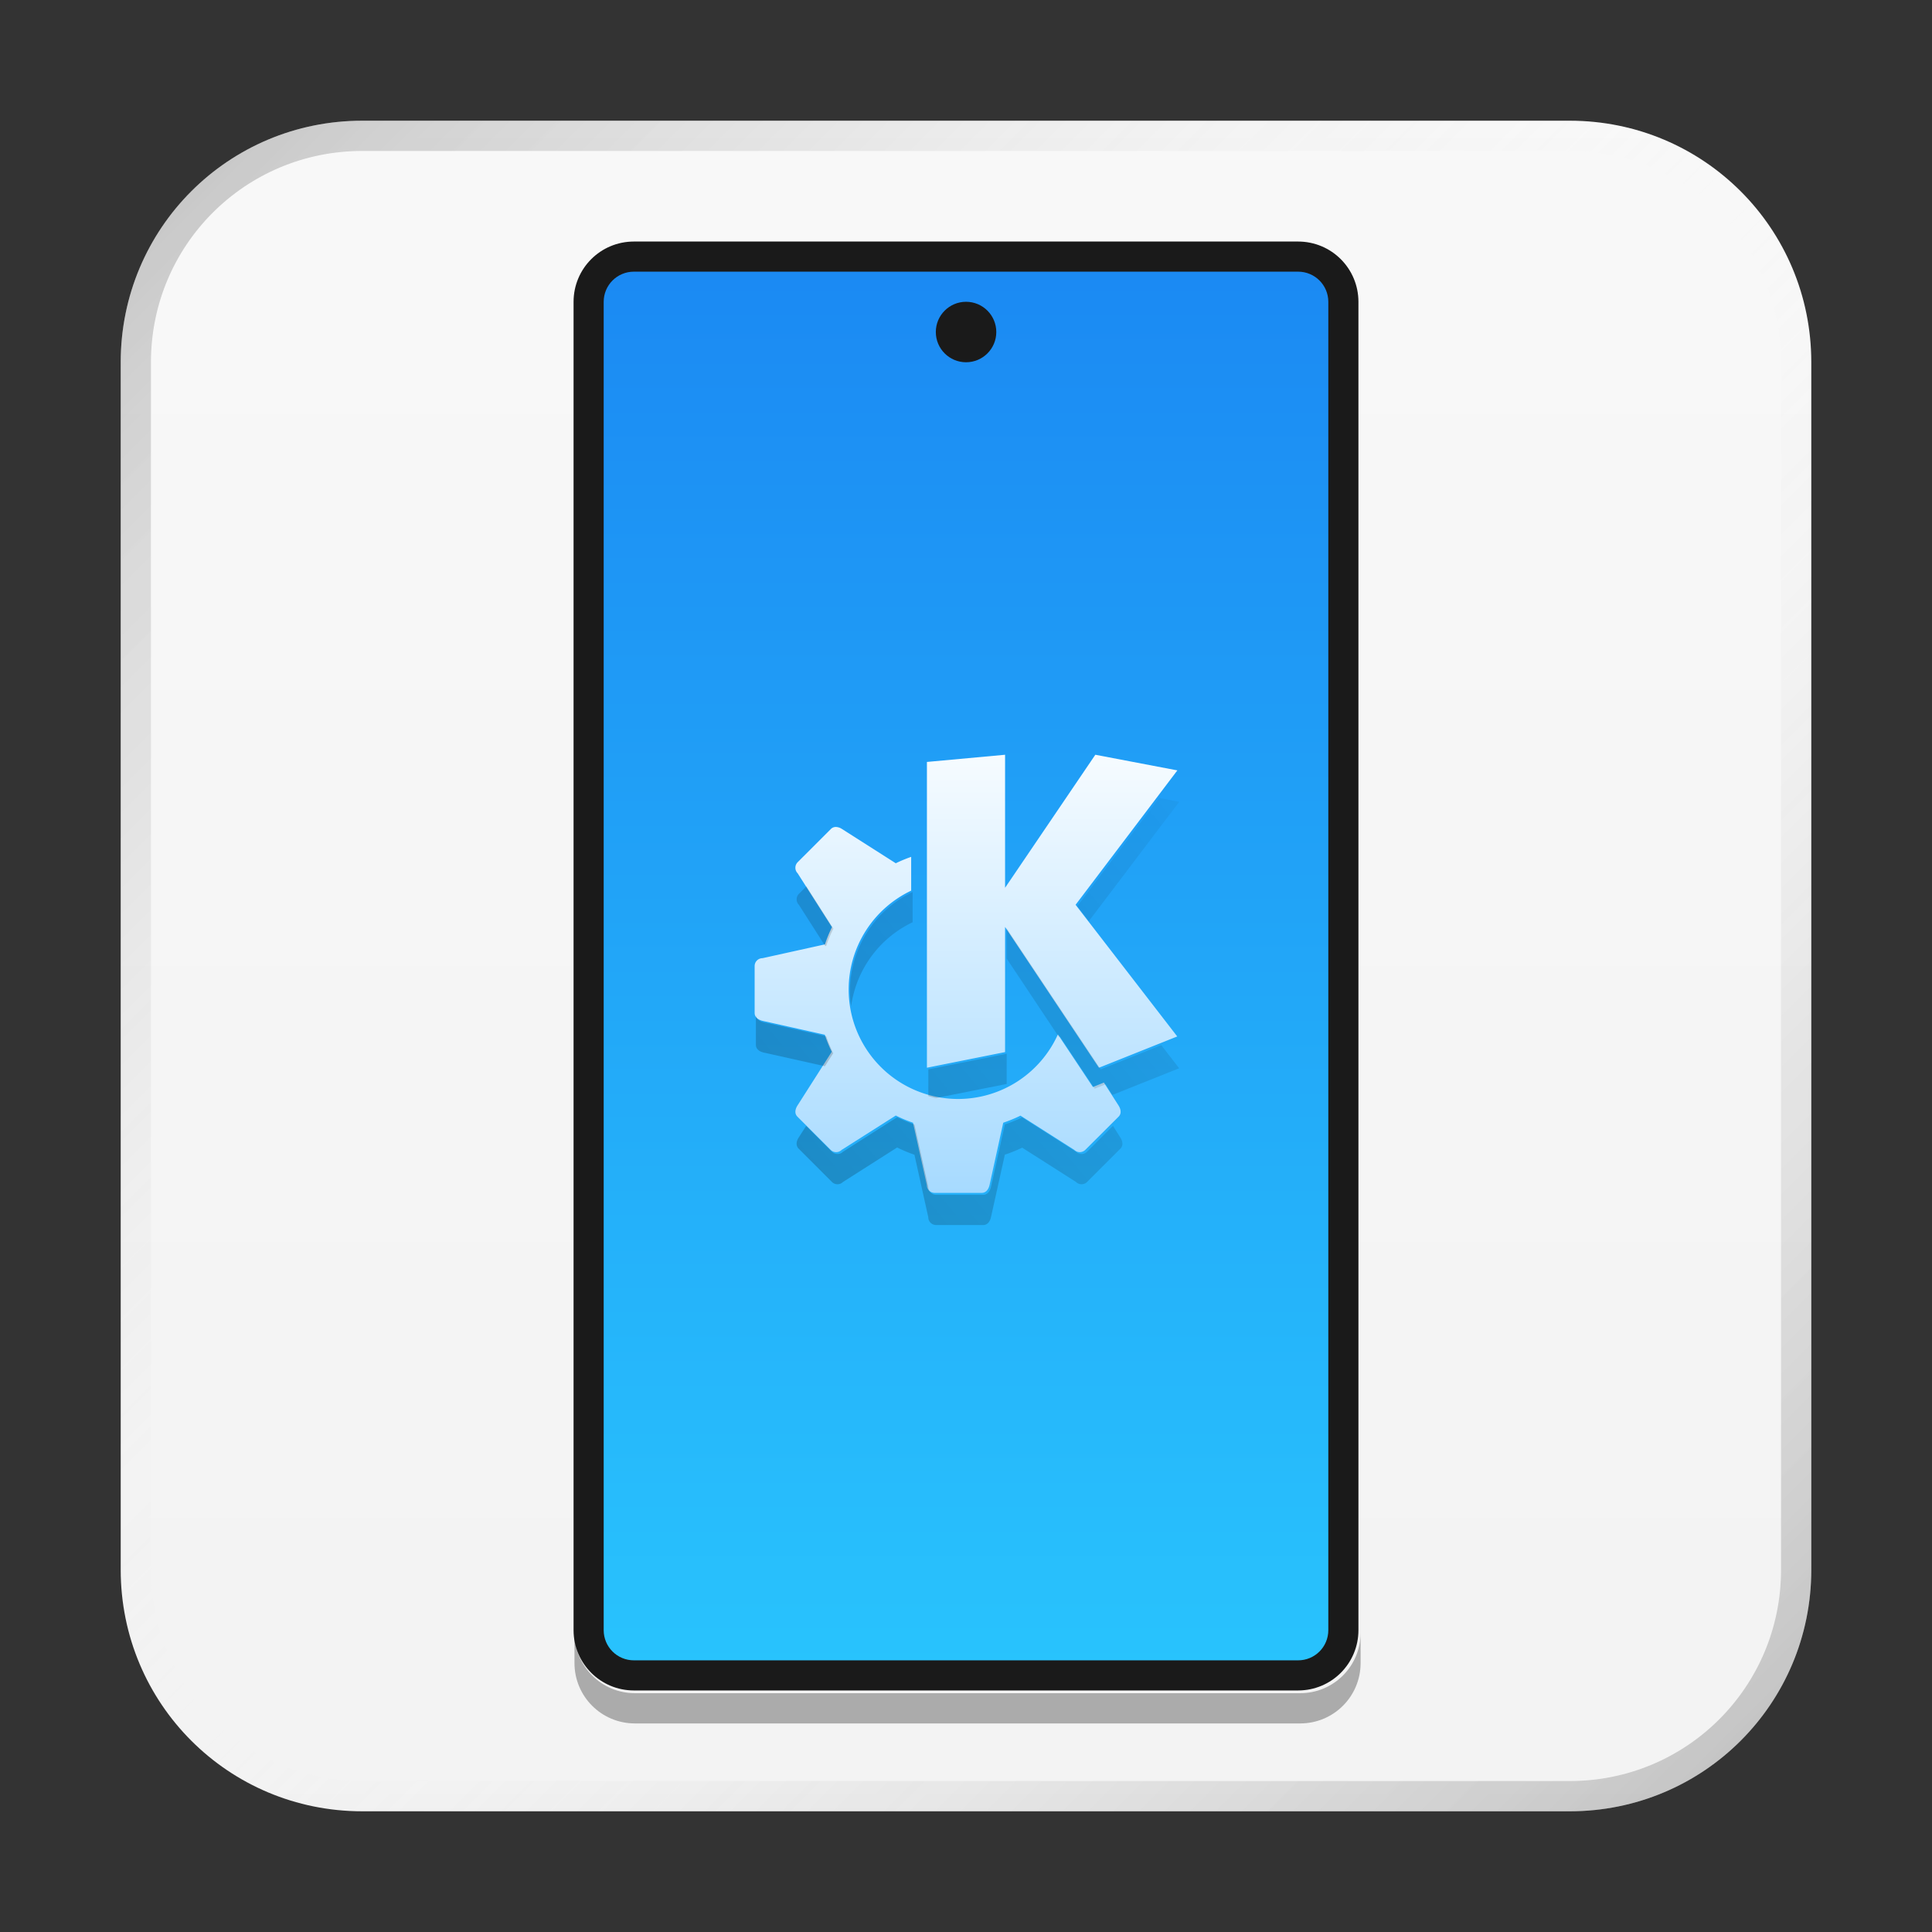 <?xml version="1.0" encoding="UTF-8" standalone="no"?>
<!-- Created with Inkscape (http://www.inkscape.org/) -->

<svg
   width="64"
   height="64"
   viewBox="0 0 16.933 16.933"
   version="1.1"
   id="svg5"
   inkscape:version="1.1.1 (3bf5ae0d25, 2021-09-20, custom)"
   sodipodi:docname="preferences-kde-connect.svg"
   xmlns:inkscape="http://www.inkscape.org/namespaces/inkscape"
   xmlns:sodipodi="http://sodipodi.sourceforge.net/DTD/sodipodi-0.dtd"
   xmlns:xlink="http://www.w3.org/1999/xlink"
   xmlns="http://www.w3.org/2000/svg"
   xmlns:svg="http://www.w3.org/2000/svg">
  <rect x="0" y="0" width="16.933" height="16.933" fill="#333333" stroke="none"/>
  <sodipodi:namedview
     id="namedview7"
     pagecolor="#ffffff"
     bordercolor="#666666"
     borderopacity="1.0"
     inkscape:pageshadow="2"
     inkscape:pageopacity="0.0"
     inkscape:pagecheckerboard="0"
     inkscape:document-units="px"
     showgrid="false"
     units="px"
     height="48px"
     inkscape:zoom="2.8464655"
     inkscape:cx="-7.3775705"
     inkscape:cy="-23.362307"
     inkscape:window-width="1920"
     inkscape:window-height="1011"
     inkscape:window-x="0"
     inkscape:window-y="0"
     inkscape:window-maximized="1"
     inkscape:current-layer="svg5"
     inkscape:lockguides="true" />
  <defs
     id="defs2">
    <linearGradient
       inkscape:collect="always"
       id="linearGradient3920">
      <stop
         style="stop-color:#000000;stop-opacity:1;"
         offset="0"
         id="stop3916" />
      <stop
         style="stop-color:#000000;stop-opacity:0;"
         offset="1"
         id="stop3918" />
    </linearGradient>
    <linearGradient
       inkscape:collect="always"
       id="linearGradient971">
      <stop
         style="stop-color:#f2f2f2;stop-opacity:1;"
         offset="0"
         id="stop967" />
      <stop
         style="stop-color:#f9f9f9;stop-opacity:1"
         offset="1"
         id="stop969" />
    </linearGradient>
    <linearGradient
       inkscape:collect="always"
       xlink:href="#linearGradient37218"
       id="linearGradient1781"
       x1="2.8346456e-08"
       y1="2.2677165e-07"
       x2="64"
       y2="64"
       gradientUnits="userSpaceOnUse"
       gradientTransform="scale(0.265)" />
    <linearGradient
       inkscape:collect="always"
       id="linearGradient37218">
      <stop
         style="stop-color:#000000;stop-opacity:1"
         offset="0"
         id="stop37214" />
      <stop
         style="stop-color:#ffffff;stop-opacity:0.004"
         offset="0.497"
         id="stop37220" />
      <stop
         style="stop-color:#000000;stop-opacity:1"
         offset="1"
         id="stop37216" />
    </linearGradient>
    <linearGradient
       inkscape:collect="always"
       xlink:href="#linearGradient971"
       id="linearGradient973"
       x1="10.583"
       y1="16.933"
       x2="10.583"
       y2="6.7529299e-07"
       gradientUnits="userSpaceOnUse" />
    <linearGradient
       inkscape:collect="always"
       id="linearGradient1261">
      <stop
         style="stop-color:#1a86f2;stop-opacity:1"
         offset="0"
         id="stop1257" />
      <stop
         style="stop-color:#2ac9fe;stop-opacity:1"
         offset="1"
         id="stop1259" />
    </linearGradient>
    <linearGradient
       inkscape:collect="always"
       xlink:href="#linearGradient1261"
       id="linearGradient3361"
       x1="11.642"
       y1="1.587"
       x2="11.642"
       y2="15.875"
       gradientUnits="userSpaceOnUse" />
    <linearGradient
       inkscape:collect="always"
       xlink:href="#linearGradient2017"
       id="linearGradient1917"
       x1="3.44"
       y1="2.037"
       x2="3.44"
       y2="15.266"
       gradientUnits="userSpaceOnUse"
       gradientTransform="matrix(0.368,0,0,0.368,5.347,5.445)" />
    <linearGradient
       inkscape:collect="always"
       id="linearGradient2017">
      <stop
         style="stop-color:#ffffff;stop-opacity:1;"
         offset="0"
         id="stop2013" />
      <stop
         style="stop-color:#9ad5ff;stop-opacity:1"
         offset="1"
         id="stop2015" />
    </linearGradient>
    <linearGradient
       inkscape:collect="always"
       xlink:href="#linearGradient3920"
       id="linearGradient3922"
       x1="19"
       y1="45.454"
       x2="43"
       y2="25.454"
       gradientUnits="userSpaceOnUse" />
  </defs>
  <path
     id="rect863"
     style="fill:url(#linearGradient973);stroke-width:0.265;fill-opacity:1"
     d="M 3.175,1.058 H 13.758 c 1.173,0 2.117,0.944 2.117,2.117 V 13.758 c 0,1.173 -0.944,2.117 -2.117,2.117 H 3.175 c -1.173,0 -2.117,-0.944 -2.117,-2.117 V 3.175 c 0,-1.173 0.944,-2.117 2.117,-2.117 z" />
  <path
     id="rect1345"
     style="opacity:0.3;fill:url(#linearGradient1781);fill-opacity:1;stroke-width:0.265"
     d="m 3.175,1.058 c -1.173,0 -2.117,0.944 -2.117,2.117 V 13.758 c 0,1.173 0.944,2.117 2.117,2.117 H 13.758 c 1.173,0 2.117,-0.944 2.117,-2.117 V 3.175 c 0,-1.173 -0.944,-2.117 -2.117,-2.117 z m 0,0.265 H 13.758 c 1.026,0 1.852,0.826 1.852,1.852 V 13.758 c 0,1.026 -0.826,1.852 -1.852,1.852 H 3.175 c -1.026,0 -1.852,-0.826 -1.852,-1.852 V 3.175 c 0,-1.026 0.826,-1.852 1.852,-1.852 z" />
  <path
     id="rect849"
     style="fill:#1a1a1a;stroke-width:2.172;stroke-linecap:round;stroke-linejoin:round;fill-opacity:1"
     d="m 5.556,2.117 h 5.821 c 0.293,0 0.529,0.236 0.529,0.529 V 14.287 c 0,0.293 -0.236,0.529 -0.529,0.529 H 5.556 c -0.293,0 -0.529,-0.236 -0.529,-0.529 V 2.646 c 0,-0.293 0.236,-0.529 0.529,-0.529 z" />
  <path
     id="rect2016"
     style="stroke-width:2.381;stroke-linecap:round;stroke-linejoin:round;fill:url(#linearGradient3361);fill-opacity:1"
     d="m 5.556,2.381 h 5.821 c 0.147,0 0.265,0.118 0.265,0.265 V 14.287 c 0,0.147 -0.118,0.265 -0.265,0.265 H 5.556 c -0.147,0 -0.265,-0.118 -0.265,-0.265 V 2.646 c 0,-0.147 0.118,-0.265 0.265,-0.265 z" />
  <path
     id="rect849-3"
     style="opacity:0.3;fill:#000000;stroke-width:8.209;stroke-linecap:round;stroke-linejoin:round"
     d="M 19 54 L 19 55 C 19 56.108 19.892 57 21 57 L 43 57 C 44.108 57 45 56.108 45 55 L 45 54 C 45 55.108 44.108 56 43 56 L 21 56 C 19.892 56 19 55.108 19 54 z "
     transform="scale(0.265)" />
  <circle
     style="opacity:1;fill:#1a1a1a;fill-opacity:1;stroke-width:2.381;stroke-linecap:round;stroke-linejoin:round"
     id="path3169"
     cx="8.467"
     cy="2.91"
     r="0.265" />
  <path
     id="path27"
     d="M 8.809,6.615 8.124,6.678 V 9.358 L 8.809,9.221 V 8.124 L 9.632,9.358 10.318,9.084 9.427,7.93 10.319,6.752 9.6,6.615 8.809,7.781 Z M 7.329,7.248 a 0.06,0.06 0 0 0 -0.047,0.018 L 6.991,7.557 a 0.069,0.069 0 0 0 0,0.097 l 0.301,0.472 A 1.234,1.234 0 0 0 7.23,8.277 L 6.683,8.398 a 0.069,0.069 0 0 0 -0.069,0.069 v 0.411 c 0,0.038 0.032,0.06 0.069,0.069 l 0.546,0.122 c 0.017,0.051 0.037,0.101 0.061,0.149 L 6.989,9.69 c -0.02,0.032 -0.027,0.07 0,0.097 l 0.291,0.291 a 0.069,0.069 0 0 0 0.097,0 L 7.851,9.777 a 1.234,1.234 0 0 0 0.151,0.063 l 0.121,0.546 c 0,0.038 0.03,0.069 0.069,0.069 h 0.412 c 0.038,0 0.06,-0.031 0.069,-0.069 L 8.793,9.84 a 1.234,1.234 0 0 0 0.151,-0.062 l 0.471,0.3 a 0.069,0.069 0 0 0 0.097,0 L 9.804,9.787 c 0.027,-0.027 0.02,-0.065 0,-0.097 L 9.675,9.488 9.579,9.527 9.272,9.066 A 0.96,0.96 0 0 1 8.398,9.632 0.96,0.96 0 0 1 7.438,8.672 0.96,0.96 0 0 1 7.986,7.806 V 7.51 A 1.234,1.234 0 0 0 7.851,7.566 L 7.38,7.266 a 0.105,0.105 0 0 0 -0.051,-0.018 z"
     style="fill:url(#linearGradient1917);fill-opacity:1;stroke-width:0.196" />
  <path
     id="path27-5"
     style="opacity:0.3;fill:url(#linearGradient3922);fill-opacity:1;stroke-width:0.741"
     d="M 38.338 26.393 L 35.629 29.971 L 36.012 30.465 L 39 26.52 L 38.338 26.393 z M 26.67 29.314 L 26.424 29.561 A 0.259 0.259 0 0 0 26.424 29.928 L 27.293 31.289 L 27.326 31.281 A 4.666 4.666 0 0 1 27.562 30.713 L 26.67 29.314 z M 30.184 29.502 A 3.629 3.629 0 0 0 28.111 32.775 A 3.629 3.629 0 0 0 28.15 33.277 A 3.629 3.629 0 0 1 30.184 30.502 L 30.184 29.502 z M 33.295 30.703 L 33.295 31.703 L 35.025 34.301 A 3.629 3.629 0 0 0 35.045 34.264 L 36.205 36.006 L 36.568 35.861 L 36.791 36.213 L 38.998 35.332 L 38.408 34.568 L 36.404 35.367 L 33.295 30.703 z M 25 33.555 L 25 34.555 C 25 34.698 25.119 34.781 25.26 34.812 L 27.283 35.264 L 27.557 34.836 C 27.468 34.654 27.391 34.466 27.326 34.273 L 25.26 33.812 C 25.119 33.781 25 33.698 25 33.555 z M 33.295 34.85 L 30.703 35.367 L 30.703 36.25 A 3.629 3.629 0 0 0 30.953 36.316 L 33.295 35.85 L 33.295 34.85 z M 29.672 36.951 L 27.881 38.092 A 0.259 0.259 0 0 1 27.516 38.092 L 26.662 37.238 L 26.414 37.625 C 26.337 37.746 26.313 37.888 26.414 37.99 L 27.516 39.092 A 0.259 0.259 0 0 0 27.881 39.092 L 29.672 37.951 A 4.666 4.666 0 0 0 30.244 38.191 L 30.701 40.256 C 30.701 40.4 30.817 40.516 30.961 40.516 L 32.518 40.516 C 32.661 40.516 32.744 40.397 32.775 40.256 L 33.234 38.189 A 4.666 4.666 0 0 0 33.807 37.957 L 35.588 39.092 A 0.259 0.259 0 0 0 35.953 39.092 L 37.055 37.99 C 37.156 37.888 37.132 37.746 37.055 37.625 L 36.809 37.236 L 35.953 38.092 A 0.259 0.259 0 0 1 35.588 38.092 L 33.807 36.957 A 4.666 4.666 0 0 1 33.234 37.189 L 32.775 39.256 C 32.744 39.397 32.661 39.516 32.518 39.516 L 30.961 39.516 C 30.817 39.516 30.701 39.4 30.701 39.256 L 30.244 37.191 A 4.666 4.666 0 0 1 29.672 36.951 z "
     transform="scale(0.265)" />
</svg>
